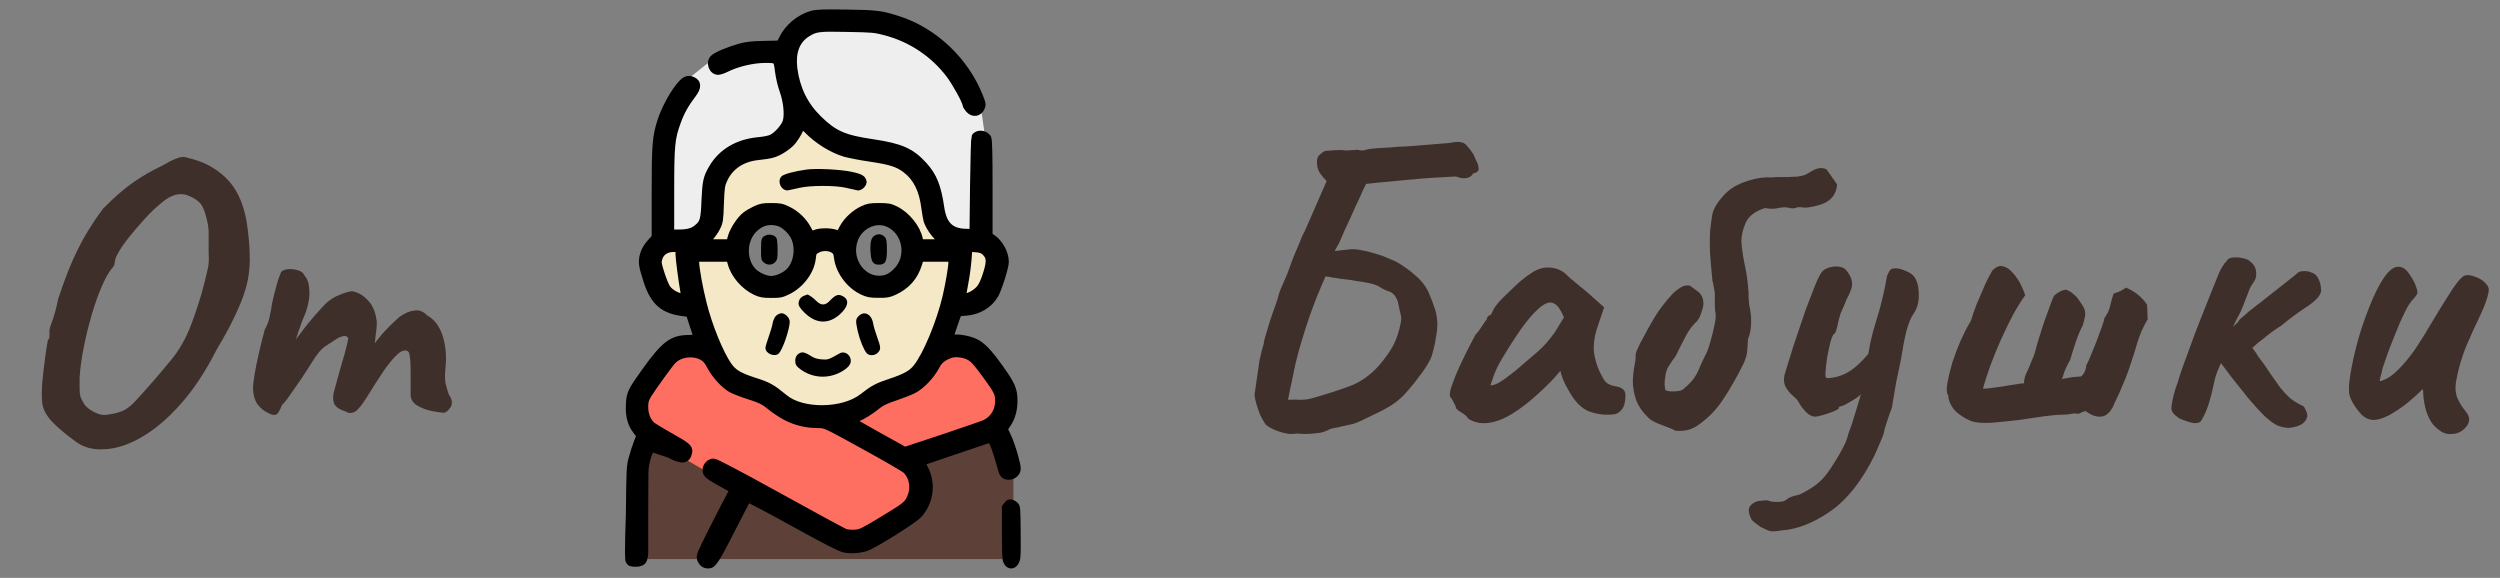 <svg
                        width="199"
                        height="46"
                        viewBox="0 0 199 46"
                        fill="none"
                        xmlns="http://www.w3.org/2000/svg"
                    >
                        <rect x="0" y="0" width="199" height="46" fill="#808080" stroke="none"/>
                        <path
                            d="M5.984 35.12C5.195 34.544 4.565 34.011 4.096 33.52C3.648 33.008 3.403 32.517 3.36 32.048C3.317 31.664 3.317 31.141 3.36 30.48C3.424 29.819 3.499 29.168 3.584 28.528C3.669 27.888 3.744 27.408 3.808 27.088C3.915 26.981 3.957 26.843 3.936 26.672C3.936 26.48 3.936 26.384 3.936 26.384C3.915 26.277 3.989 26 4.16 25.552C4.331 25.083 4.491 24.485 4.64 23.76C5.067 22.48 5.472 21.413 5.856 20.56C6.261 19.685 6.656 18.939 7.04 18.32C7.424 17.701 7.808 17.136 8.192 16.624C9.067 15.728 9.888 15.013 10.656 14.48C11.445 13.947 12.171 13.531 12.832 13.232C13.259 12.976 13.653 12.773 14.016 12.624C14.379 12.475 14.677 12.453 14.912 12.56C16.107 12.816 17.12 13.339 17.952 14.128C18.784 14.917 19.339 16.059 19.616 17.552C19.765 18.491 19.851 19.344 19.872 20.112C19.915 20.859 19.861 21.605 19.712 22.352C19.563 23.077 19.285 23.877 18.88 24.752C18.496 25.627 17.952 26.651 17.248 27.824C16.373 29.552 15.413 31.003 14.368 32.176C13.344 33.328 12.309 34.203 11.264 34.8C10.24 35.397 9.259 35.717 8.32 35.76C7.403 35.824 6.624 35.611 5.984 35.12ZM8.544 33.008C9.035 32.944 9.429 32.848 9.728 32.72C10.048 32.592 10.379 32.347 10.72 31.984C11.061 31.621 11.541 31.088 12.16 30.384C12.715 29.744 13.173 29.2 13.536 28.752C13.92 28.304 14.24 27.845 14.496 27.376C14.773 26.907 15.029 26.352 15.264 25.712C15.52 25.051 15.797 24.208 16.096 23.184C16.267 22.544 16.384 22.075 16.448 21.776C16.533 21.456 16.587 21.189 16.608 20.976C16.629 20.763 16.629 20.475 16.608 20.112C16.608 19.728 16.608 19.152 16.608 18.384C16.587 18.021 16.512 17.616 16.384 17.168C16.256 16.699 16.107 16.368 15.936 16.176C15.723 15.941 15.403 15.739 14.976 15.568C14.549 15.397 14.101 15.419 13.632 15.632C13.376 15.739 13.056 15.963 12.672 16.304C12.288 16.624 11.893 17.008 11.488 17.456C11.083 17.904 10.699 18.352 10.336 18.8C9.973 19.248 9.685 19.653 9.472 20.016C9.259 20.379 9.152 20.635 9.152 20.784C9.152 20.784 9.141 20.837 9.12 20.944C9.12 21.051 9.077 21.157 8.992 21.264C8.715 21.563 8.427 22.053 8.128 22.736C7.829 23.419 7.552 24.197 7.296 25.072C7.04 25.947 6.827 26.821 6.656 27.696C6.485 28.571 6.379 29.36 6.336 30.064C6.336 30.405 6.336 30.693 6.336 30.928C6.336 31.163 6.357 31.376 6.4 31.568C6.464 31.739 6.56 31.931 6.688 32.144C6.816 32.357 7.072 32.571 7.456 32.784C7.861 32.997 8.224 33.072 8.544 33.008ZM21.485 32.944C21.08 32.773 20.749 32.517 20.493 32.176C20.259 31.813 20.141 31.376 20.141 30.864C20.141 30.651 20.184 30.288 20.269 29.776C20.355 29.264 20.472 28.688 20.621 28.048C20.771 27.408 20.92 26.811 21.069 26.256C21.283 25.872 21.421 25.488 21.485 25.104C21.571 24.72 21.613 24.485 21.613 24.4C21.656 24.144 21.731 23.803 21.837 23.376C21.944 22.949 22.051 22.565 22.157 22.224C22.285 21.861 22.371 21.659 22.413 21.616C22.52 21.509 22.701 21.445 22.957 21.424C23.213 21.403 23.469 21.435 23.725 21.52C23.981 21.584 24.152 21.723 24.237 21.936C24.472 22.192 24.6 22.576 24.621 23.088C24.664 23.6 24.568 24.197 24.333 24.88C24.141 25.307 23.949 25.808 23.757 26.384C23.565 26.96 23.395 27.493 23.245 27.984C23.117 28.453 23.043 28.773 23.021 28.944L21.869 28.912C22.232 28.571 22.573 28.219 22.893 27.856C23.213 27.472 23.448 27.173 23.597 26.96C23.96 26.469 24.269 26.064 24.525 25.744C24.803 25.403 25.155 24.997 25.581 24.528C26.008 24.037 26.467 23.696 26.957 23.504C27.448 23.291 27.811 23.184 28.045 23.184C28.515 23.269 28.931 23.515 29.293 23.92C29.677 24.304 29.912 24.88 29.997 25.648C29.997 25.947 29.965 26.299 29.901 26.704C29.859 27.109 29.837 27.312 29.837 27.312C29.837 27.312 30.008 27.099 30.349 26.672C30.712 26.245 31.192 25.765 31.789 25.232C32.195 24.933 32.589 24.763 32.973 24.72C33.357 24.656 33.699 24.784 33.997 25.104C34.552 25.403 34.957 25.925 35.213 26.672C35.469 27.419 35.555 28.261 35.469 29.2C35.405 29.755 35.405 30.203 35.469 30.544C35.555 30.864 35.64 31.152 35.725 31.408C36.003 31.792 36.045 32.133 35.853 32.432C35.661 32.709 35.491 32.848 35.341 32.848C35.128 32.848 34.808 32.805 34.381 32.72C33.955 32.635 33.56 32.485 33.197 32.272C32.856 32.059 32.685 31.771 32.685 31.408V29.424C32.685 28.955 32.664 28.613 32.621 28.4C32.6 28.165 32.547 28.016 32.461 27.952C32.227 27.824 31.939 27.92 31.597 28.24C31.256 28.56 30.883 29.019 30.477 29.616C30.093 30.192 29.677 30.843 29.229 31.568C28.824 32.229 28.493 32.635 28.237 32.784C27.981 32.912 27.736 32.901 27.501 32.752C27.032 32.603 26.733 32.4 26.605 32.144C26.499 31.867 26.488 31.557 26.573 31.216C26.68 30.853 26.808 30.384 26.957 29.808C27.128 29.232 27.288 28.677 27.437 28.144C27.587 27.589 27.683 27.184 27.725 26.928C27.64 26.757 27.491 26.704 27.277 26.768C27.085 26.811 26.883 26.907 26.669 27.056C26.413 27.227 26.136 27.408 25.837 27.6C25.56 27.792 25.229 28.197 24.845 28.816C24.589 29.221 24.301 29.669 23.981 30.16C23.661 30.629 23.363 31.056 23.085 31.44C22.829 31.824 22.616 32.091 22.445 32.24C22.296 32.624 22.157 32.869 22.029 32.976C21.901 33.061 21.72 33.051 21.485 32.944Z"
                            fill="#3E2F2A"
                        />
                        <g clip-path="url(#clip0_43_1481)">
                            <path
                                d="M55 24.5L54.5 19H52.5L51.5 20.5L52 23L55 24.5Z"
                                fill="#F5E8C7"
                            />
                            <path
                                d="M76 25L76.5 19.5H78.5L79.5 21L79 23.5L76 25Z"
                                fill="#F5E8C7"
                            />
                            <path
                                d="M75 26.5L76.5 20H73L71 23H69L66.5 19H65L64 21L61 23L58 20L54 19.5L57 29.5L65 33.5L72.5 31L75 26.5Z"
                                fill="#F5E8C7"
                            />
                            <path
                                d="M74.5 17.5L76.5 19.5H73L71.5 17.5L69.5 17L67 19H64L62.5 17H60L58.5 20L54.5 19.5L56 18.5L56.5 15L58 12.5L61.5 11.5L63.5 9L66.5 11L72.5 12.5L74.5 17.5Z"
                                fill="#F5E8C7"
                            />
                            <path
                                d="M80 33.5L73 36.5H72L67 34L76 27.5L78 28.5L80 31.5V33.5Z"
                                fill="#FF6F61"
                            />
                            <path
                                d="M58.5 39L51 34.5L50.5 33.5L51 31L54.5 27.5L62.5 33L66 33.5L71 36.5L73 38.5V40.5L69 43.5H67L58.5 39Z"
                                fill="#FF6F61"
                            />
                            <path
                                d="M78 8L78.5 11.5L78 19.5L74.5 17.5L72.5 12.5L67 11.5L63.5 8L63 10.5L58 12L56 18.5H52.5V12.5L54.5 6.5L57 4.5L62.5 3.5L64.5 1L73 2L78 8Z"
                                fill="#EEEEEE"
                            />
                            <path
                                d="M50 44.5H81L80.668 43.5V37.5L79 34.5L73 36.5L73.5 38L73 41L67.5 43.5L60.5 40L51 34.5L50 44.5Z"
                                fill="#5D4037"
                            />
                            <path
                                d="M64.622 1.105C63.639 1.38 62.717 2.137 62.269 3.049L62.053 3.479L60.812 3.505C59.898 3.522 59.407 3.573 58.916 3.711C58.071 3.943 57.028 4.373 56.795 4.597C56.398 4.958 56.657 5.706 57.166 5.706C57.286 5.706 57.571 5.612 57.795 5.5C58.691 5.053 59.933 4.76 60.907 4.76C61.846 4.76 61.821 4.743 61.941 5.689C62.002 6.162 62.157 6.833 62.312 7.246C62.605 8.08 62.708 9.078 62.562 9.645C62.441 10.084 61.795 10.806 61.364 10.978C61.183 11.056 60.743 11.133 60.39 11.167C58.726 11.313 57.416 12.079 56.666 13.369C56.226 14.117 56.157 14.444 56.088 15.94C56.028 17.488 55.968 17.721 55.485 18.116C55.149 18.409 54.726 18.52 54.002 18.52H53.416V15.218C53.416 11.572 53.468 11.012 53.942 9.723C54.218 8.94 54.605 8.252 55.149 7.547C55.605 6.953 55.597 6.558 55.114 6.351C54.718 6.188 54.45 6.325 53.95 6.979C53.425 7.676 52.89 8.691 52.597 9.568C52.175 10.866 52.123 11.46 52.123 15.313V18.882L51.735 19.312C51.27 19.828 51.037 20.49 51.123 21.092C51.149 21.307 51.313 21.9 51.485 22.416C52.037 24.085 52.813 24.738 54.45 24.927L54.847 24.979L55.131 25.856C55.295 26.338 55.433 26.768 55.45 26.82C55.476 26.871 55.226 26.905 54.821 26.914C53.494 26.923 52.89 27.378 51.373 29.485C50.209 31.102 50.114 31.291 50.071 32.203C50.028 33.106 50.192 33.742 50.614 34.293L50.908 34.68L50.701 35.205C50.589 35.488 50.408 36.039 50.304 36.434C50.114 37.105 50.106 37.312 50.071 40.898C50.071 40.898 49.93 44.467 50.046 44.647C50.161 44.828 50.235 44.828 50.235 44.828C50.235 44.828 51.08 45.017 51.252 44.553C51.33 44.364 51.349 44.03 51.349 44.03V40.898C51.392 37.501 51.244 37.38 51.632 36.194L51.84 35.713L53.278 36.194C54.278 36.735 54.709 36.684 54.847 36.013C54.925 35.635 54.735 35.471 53.33 34.688C52.64 34.301 51.994 33.906 51.89 33.811C51.554 33.493 51.347 32.96 51.347 32.401C51.347 31.971 51.39 31.808 51.632 31.412C51.942 30.904 53.244 29.09 53.537 28.772C54.054 28.187 55.088 28.023 55.83 28.393C56.148 28.557 56.269 28.694 56.519 29.159C56.881 29.864 57.657 30.707 58.217 31.008C58.441 31.128 59.088 31.378 59.657 31.558C60.45 31.808 60.769 31.954 61.105 32.229C62.51 33.381 63.657 33.828 65.225 33.828C65.691 33.828 65.829 33.897 68.76 35.514C70.441 36.434 71.932 37.303 72.07 37.423C72.647 37.965 72.794 38.86 72.432 39.634C72.19 40.15 72.078 40.244 70.096 41.44C68.691 42.291 68.51 42.377 68.053 42.411C67.785 42.429 67.441 42.403 67.294 42.351C67.148 42.3 64.777 41.018 62.045 39.505C58.648 37.63 56.976 36.752 56.804 36.752C56.476 36.752 56.174 37.071 56.174 37.406C56.174 37.776 56.321 37.896 57.752 38.679L58.338 39.006L58.131 39.358C58.019 39.556 57.407 40.734 56.778 41.973C55.709 44.097 55.649 44.252 55.735 44.501C55.847 44.828 56.062 45 56.347 45C56.778 45 56.933 44.776 58.373 41.956C58.976 40.769 59.493 39.78 59.519 39.745C59.553 39.711 61.183 40.571 63.148 41.655C65.794 43.117 66.837 43.65 67.199 43.727C67.734 43.839 68.458 43.787 68.984 43.607C69.587 43.392 72.656 41.483 73.078 41.053C74.061 40.055 74.285 38.481 73.613 37.251C73.483 37.019 73.406 36.821 73.423 36.813C73.44 36.795 74.673 36.374 76.156 35.875L78.854 34.964L79.009 35.282C79.155 35.557 79.44 36.443 79.698 37.415C79.819 37.845 80.035 37.991 80.448 37.922C80.759 37.862 81 37.595 81 37.303C81 36.925 80.578 35.462 80.276 34.818L79.966 34.147L80.224 33.76C80.578 33.227 80.741 32.633 80.741 31.876C80.741 31.008 80.56 30.586 79.586 29.236C78.716 28.023 78.216 27.499 77.664 27.224C77.233 27 76.337 26.828 75.957 26.888C75.75 26.923 75.656 26.905 75.664 26.837C75.664 26.776 75.811 26.329 75.983 25.83L76.302 24.927L76.906 24.876C77.905 24.798 78.767 24.282 79.233 23.474C79.509 22.984 80.052 21.264 80.052 20.851C80.052 20.146 79.595 19.303 78.992 18.907L78.759 18.761V14.986C78.759 12.371 78.733 11.15 78.664 11.004C78.474 10.6 77.811 10.522 77.578 10.883C77.543 10.944 77.492 12.681 77.466 14.736L77.423 18.477L76.828 18.46C75.664 18.417 75.112 17.858 74.914 16.525C74.664 14.822 74.328 13.988 73.552 13.137C72.552 12.036 71.716 11.666 69.475 11.331C67.182 10.995 66.406 10.651 65.174 9.447C64.053 8.347 63.424 7.048 63.217 5.44C63.062 4.167 63.415 3.221 64.251 2.696C64.915 2.275 65.156 2.24 67.467 2.292C69.397 2.326 69.647 2.344 70.441 2.559C72.501 3.092 74.302 4.296 75.569 5.973C76.052 6.618 76.862 8.088 76.862 8.329C76.862 8.398 76.966 8.562 77.087 8.708C77.431 9.121 77.948 9.052 78.147 8.553C78.242 8.338 78.224 8.226 77.983 7.633C76.854 4.803 74.397 2.473 71.561 1.544C70.182 1.097 69.811 1.045 67.38 1.011C65.527 0.985 65.01 1.002 64.622 1.105ZM64.234 10.359C65.062 11.21 66.225 11.933 67.251 12.234C67.587 12.328 68.492 12.509 69.277 12.621C70.88 12.861 71.458 13.042 72.078 13.515C72.932 14.16 73.414 15.132 73.587 16.542C73.638 16.947 73.725 17.411 73.768 17.574C73.906 18.013 74.328 18.641 74.716 18.985L75.052 19.294H74.156H73.268L73.207 19.036C73.026 18.133 72.208 17.11 71.302 16.663C70.837 16.439 70.699 16.413 69.966 16.413C69.26 16.413 69.079 16.448 68.656 16.646C68.027 16.938 67.389 17.531 67.079 18.108C66.949 18.357 66.829 18.581 66.811 18.589C66.803 18.606 66.648 18.581 66.475 18.52C66.044 18.383 65.243 18.391 64.872 18.546L64.57 18.667L64.329 18.219C63.993 17.574 63.381 16.99 62.726 16.68C62.226 16.439 62.079 16.413 61.389 16.413C60.726 16.413 60.545 16.448 60.122 16.646C59.846 16.775 59.493 16.981 59.321 17.119C58.898 17.445 58.355 18.271 58.191 18.83L58.062 19.294H57.105H56.157L56.511 18.942C56.7 18.753 56.959 18.383 57.088 18.116C57.304 17.686 57.33 17.531 57.373 16.216C57.424 14.917 57.45 14.736 57.657 14.289C58.131 13.257 59.088 12.621 60.346 12.492C60.726 12.457 61.226 12.38 61.45 12.32C61.976 12.199 62.786 11.675 63.131 11.245C63.432 10.858 63.76 10.273 63.76 10.118C63.76 9.929 63.881 9.989 64.234 10.359ZM61.958 17.746C62.398 17.867 62.976 18.4 63.208 18.899C63.622 19.776 63.415 21.023 62.76 21.634C62.415 21.952 61.803 22.218 61.389 22.218C60.976 22.218 60.364 21.952 60.019 21.634C59.088 20.756 59.148 19.002 60.148 18.151C60.683 17.686 61.269 17.557 61.958 17.746ZM70.699 17.824C71.725 18.288 72.242 19.492 71.906 20.636C71.716 21.298 71.07 21.978 70.484 22.132C68.863 22.571 67.441 20.825 68.027 19.114C68.415 17.979 69.691 17.368 70.699 17.824ZM66.311 19.888C66.544 20.034 66.587 20.12 66.639 20.533C66.777 21.625 67.63 22.76 68.673 23.233C69.061 23.414 69.285 23.457 69.923 23.457C70.596 23.465 70.768 23.431 71.199 23.233C72.182 22.777 72.82 22.055 73.13 21.066L73.285 20.584H74.518H75.742V20.86C75.742 21.272 75.509 22.614 75.276 23.62C74.785 25.684 73.733 28.221 72.949 29.219C72.57 29.709 72.061 29.993 70.871 30.389C69.811 30.741 69.51 30.904 68.647 31.575C67.105 32.779 63.881 32.822 62.467 31.653C61.45 30.819 61.183 30.664 60.062 30.311C58.847 29.916 58.398 29.649 58.002 29.081C57.321 28.092 56.468 26.003 56.002 24.162C55.692 22.941 55.399 21.324 55.399 20.808V20.584H56.735H58.062L58.166 20.946C58.407 21.874 59.209 22.803 60.114 23.233C60.545 23.431 60.726 23.465 61.389 23.465C62.096 23.465 62.226 23.44 62.734 23.19C63.751 22.691 64.562 21.616 64.682 20.602C64.743 20.086 64.76 20.043 65.096 19.871C65.45 19.681 65.984 19.69 66.311 19.888ZM54.019 20.215C54.019 20.576 54.243 22.279 54.416 23.268C54.468 23.569 54.459 23.594 54.269 23.594C53.925 23.594 53.33 23.242 53.114 22.915C53.002 22.743 52.787 22.218 52.64 21.745C52.39 20.954 52.382 20.86 52.485 20.541C52.64 20.077 53.045 19.81 53.597 19.81H54.019V20.215ZM78.371 20.068C78.785 20.455 78.811 20.782 78.5 21.78C78.311 22.373 78.138 22.76 77.957 22.958C77.664 23.302 77.138 23.594 76.837 23.594H76.638L76.828 22.537C76.94 21.96 77.052 21.109 77.087 20.636L77.147 19.793L77.647 19.828C78.026 19.853 78.207 19.914 78.371 20.068ZM77.104 28.402C77.474 28.591 77.733 28.884 78.612 30.096C79.379 31.163 79.466 31.352 79.457 31.945C79.457 32.693 79.069 33.321 78.414 33.657C78.25 33.734 76.742 34.258 75.069 34.818L72.027 35.824L69.966 34.68C68.829 34.052 67.898 33.51 67.898 33.484C67.898 33.45 68.061 33.373 68.26 33.304C68.63 33.184 69.311 32.754 69.941 32.246C70.182 32.048 70.621 31.851 71.277 31.636C71.811 31.455 72.475 31.197 72.751 31.051C73.363 30.733 74.138 29.924 74.518 29.202C74.802 28.669 75.087 28.445 75.742 28.23C76.069 28.127 76.725 28.204 77.104 28.402Z"
                                fill="black"
                                stroke="black"
                                stroke-width="0.5"
                            />
                            <path
                                d="M64.182 13.499C63.188 13.64 62.354 13.868 62.204 14.044C61.817 14.457 62.23 15.257 62.767 15.143C62.89 15.116 63.294 15.028 63.654 14.949C64.094 14.852 64.709 14.8 65.5 14.8C66.291 14.8 66.906 14.852 67.346 14.949C67.706 15.028 68.11 15.116 68.242 15.151C68.594 15.222 69.06 14.747 68.972 14.404C68.875 14.009 68.655 13.868 67.829 13.684C66.95 13.49 64.973 13.385 64.182 13.499Z"
                                fill="black"
                            />
                            <path
                                d="M60.956 18.737C60.613 18.887 60.578 18.992 60.578 19.915C60.578 20.609 60.596 20.706 60.78 20.873C61.053 21.128 61.457 21.128 61.703 20.864C61.87 20.689 61.897 20.557 61.897 19.889C61.897 19.467 61.861 19.045 61.809 18.957C61.677 18.711 61.273 18.605 60.956 18.737Z"
                                fill="black"
                            />
                            <path
                                d="M69.745 18.693C69.367 18.843 69.262 19.15 69.288 19.959C69.332 20.82 69.473 21.066 69.956 21.066C70.475 21.066 70.598 20.838 70.598 19.889C70.598 19.23 70.562 19.027 70.448 18.887C70.255 18.667 70 18.597 69.745 18.693Z"
                                fill="black"
                            />
                            <path
                                d="M64.015 23.536C63.725 23.65 63.575 23.87 63.566 24.169C63.566 24.354 63.69 24.538 64.041 24.89C65.008 25.856 66.124 25.83 67.064 24.811C67.583 24.248 67.557 23.765 67.003 23.536C66.695 23.404 66.484 23.492 66.062 23.932C65.685 24.336 65.351 24.336 64.955 23.932C64.709 23.677 64.34 23.431 64.252 23.448C64.234 23.448 64.129 23.492 64.015 23.536Z"
                                fill="black"
                            />
                            <path
                                d="M61.773 25.136C61.65 25.259 61.536 25.514 61.501 25.733C61.466 25.944 61.325 26.436 61.185 26.814C61.044 27.201 60.93 27.597 60.93 27.702C60.93 28.159 61.703 28.458 62.011 28.115C62.327 27.764 62.855 26.199 62.863 25.61C62.863 25.303 62.512 24.934 62.204 24.934C62.081 24.934 61.888 25.03 61.773 25.136Z"
                                fill="black"
                            />
                            <path
                                d="M68.356 25.153C68.102 25.408 68.093 25.531 68.277 26.366C68.436 27.061 68.769 27.869 68.989 28.115C69.191 28.344 69.648 28.317 69.877 28.071C70.132 27.808 70.123 27.658 69.815 26.814C69.675 26.436 69.534 25.944 69.499 25.733C69.376 25.004 68.796 24.714 68.356 25.153Z"
                                fill="black"
                            />
                            <path
                                d="M63.742 28.071C63.452 28.177 63.303 28.396 63.303 28.722C63.303 28.977 63.355 29.1 63.575 29.284C64.524 30.075 65.825 30.207 66.924 29.618C67.469 29.319 67.724 29.038 67.724 28.722C67.724 28.247 67.24 27.913 66.862 28.115C65.913 28.643 65.922 28.643 65.403 28.607C65.061 28.581 64.797 28.502 64.56 28.344C64.173 28.089 63.927 28.01 63.742 28.071Z"
                                fill="black"
                            />
                            <path
                                d="M80.157 40.168L80 40.367V42.36C80 43.547 80.025 44.44 80.063 44.568C80.27 45.245 80.887 45.093 80.975 44.344C81 44.153 81.006 43.189 80.994 42.193C80.975 40.503 80.969 40.367 80.849 40.224C80.78 40.144 80.635 40.049 80.522 40.017C80.352 39.977 80.289 40.001 80.157 40.168Z"
                                fill="black"
                                stroke="black"
                                stroke-width="0.5"
                            />
                        </g>
                        <path
                            d="M102.88 34.544C102.603 34.565 102.219 34.491 101.728 34.32C101.259 34.149 100.928 33.968 100.736 33.776C100.587 33.563 100.437 33.296 100.288 32.976C100.16 32.635 100.053 32.315 99.968 32.016C99.883 31.696 99.851 31.472 99.872 31.344L100.256 28.688C100.32 28.453 100.373 28.219 100.416 27.984C100.48 27.749 100.544 27.525 100.608 27.312C100.587 27.269 100.629 27.077 100.736 26.736C100.843 26.373 100.96 25.979 101.088 25.552C101.237 25.104 101.376 24.709 101.504 24.368C101.632 24.005 101.696 23.813 101.696 23.792C101.781 23.429 101.899 23.088 102.048 22.768C102.197 22.427 102.336 22.107 102.464 21.808C102.635 21.339 102.795 20.901 102.944 20.496C103.115 20.091 103.264 19.739 103.392 19.44C103.52 19.141 103.616 18.907 103.68 18.736C103.765 18.565 103.808 18.491 103.808 18.512L105.6 14.416C105.429 14.245 105.259 14.043 105.088 13.808C104.917 13.573 104.832 13.285 104.832 12.944C104.811 12.709 104.864 12.517 104.992 12.368C105.141 12.219 105.301 12.101 105.472 12.016C105.771 11.995 106.048 11.973 106.304 11.952C106.581 11.931 106.891 11.941 107.232 11.984C107.36 11.963 107.488 11.952 107.616 11.952C107.765 11.952 107.904 11.941 108.032 11.92C108.139 11.941 108.256 11.963 108.384 11.984C108.512 11.984 108.672 11.952 108.864 11.888C109.077 11.845 109.355 11.813 109.696 11.792C110.059 11.771 110.421 11.749 110.784 11.728C111.147 11.685 111.467 11.664 111.744 11.664C112.043 11.643 112.235 11.632 112.32 11.632C112.576 11.611 112.832 11.589 113.088 11.568C113.344 11.547 113.6 11.525 113.856 11.504C114.133 11.483 114.4 11.461 114.656 11.44C114.912 11.419 115.168 11.397 115.424 11.376C116.085 11.227 116.523 11.291 116.736 11.568C116.971 11.824 117.152 12.059 117.28 12.272C117.323 12.379 117.397 12.549 117.504 12.784C117.632 12.997 117.696 13.211 117.696 13.424C117.717 13.616 117.568 13.744 117.248 13.808C117.205 13.957 117.056 14.075 116.8 14.16C116.565 14.224 116.277 14.192 115.936 14.064C115.893 14.043 115.595 14.053 115.04 14.096C114.507 14.117 113.845 14.16 113.056 14.224C112.267 14.288 111.477 14.363 110.688 14.448C109.92 14.512 109.269 14.576 108.736 14.64C108.672 14.789 108.597 14.939 108.512 15.088C108.448 15.237 108.384 15.387 108.32 15.536C108.171 15.856 108.021 16.176 107.872 16.496C107.744 16.795 107.605 17.104 107.456 17.424C107.307 17.744 107.157 18.064 107.008 18.384C106.88 18.683 106.752 18.981 106.624 19.28C106.56 19.387 106.496 19.504 106.432 19.632C106.368 19.76 106.304 19.877 106.24 19.984C106.432 19.963 106.613 19.941 106.784 19.92C106.976 19.899 107.168 19.877 107.36 19.856C107.659 19.813 108 19.835 108.384 19.92C108.768 19.984 109.152 20.08 109.536 20.208C109.92 20.315 110.272 20.443 110.592 20.592C110.912 20.72 111.157 20.837 111.328 20.944C111.819 21.243 112.256 21.563 112.64 21.904C113.045 22.224 113.387 22.64 113.664 23.152C113.856 23.579 114.037 24.048 114.208 24.56C114.379 25.051 114.443 25.584 114.4 26.16C114.4 26.245 114.368 26.469 114.304 26.832C114.261 27.173 114.187 27.536 114.08 27.92C113.995 28.283 113.888 28.571 113.76 28.784C113.547 29.168 113.291 29.552 112.992 29.936C112.715 30.32 112.416 30.693 112.096 31.056C111.712 31.525 111.275 31.92 110.784 32.24C110.293 32.539 109.813 32.795 109.344 33.008C108.917 33.221 108.587 33.381 108.352 33.488C108.117 33.595 107.904 33.68 107.712 33.744C107.541 33.787 107.296 33.84 106.976 33.904C106.848 33.925 106.72 33.957 106.592 34C106.485 34.021 106.368 34.043 106.24 34.064C106.112 34.085 105.984 34.117 105.856 34.16C105.515 34.352 105.173 34.459 104.832 34.48C104.491 34.523 104.171 34.544 103.872 34.544C103.701 34.544 103.531 34.533 103.36 34.512C103.211 34.512 103.051 34.523 102.88 34.544ZM102.528 31.824C102.869 31.803 103.2 31.803 103.52 31.824C103.84 31.824 104.149 31.781 104.448 31.696C105.515 31.397 106.485 31.088 107.36 30.768C108.256 30.448 109.056 29.893 109.76 29.104C110.272 28.507 110.656 27.963 110.912 27.472C111.168 26.981 111.36 26.405 111.488 25.744C111.552 25.509 111.552 25.264 111.488 25.008C111.424 24.752 111.349 24.411 111.264 23.984C111.136 23.685 111.019 23.493 110.912 23.408C110.805 23.301 110.677 23.227 110.528 23.184C110.379 23.141 110.187 23.056 109.952 22.928C109.739 22.757 109.429 22.629 109.024 22.544C108.619 22.459 108.235 22.395 107.872 22.352C107.68 22.309 107.477 22.277 107.264 22.256C107.072 22.235 106.88 22.213 106.688 22.192C106.496 22.149 106.293 22.117 106.08 22.096C105.888 22.053 105.696 22.021 105.504 22C105.483 22.085 105.387 22.309 105.216 22.672C105.067 23.035 104.896 23.451 104.704 23.92C104.533 24.368 104.384 24.773 104.256 25.136C104.043 25.755 103.84 26.384 103.648 27.024C103.456 27.643 103.285 28.261 103.136 28.88C103.072 29.2 102.997 29.552 102.912 29.936C102.848 30.299 102.773 30.651 102.688 30.992C102.624 31.312 102.571 31.589 102.528 31.824ZM116.874 33.328C116.789 33.157 116.597 32.987 116.298 32.816C116.021 32.645 115.882 32.517 115.882 32.432C115.882 32.347 115.829 32.219 115.722 32.048C115.637 31.856 115.552 31.717 115.466 31.632C115.36 31.504 115.392 31.195 115.562 30.704C115.733 30.192 115.989 29.573 116.33 28.848C116.672 28.123 117.045 27.387 117.45 26.64C117.621 26.469 117.792 26.245 117.962 25.968C118.133 25.691 118.261 25.509 118.346 25.424C118.346 25.339 118.378 25.264 118.442 25.2C118.506 25.115 118.581 25.072 118.666 25.072L118.922 24.56C118.965 24.475 119.093 24.304 119.306 24.048C119.541 23.792 119.818 23.515 120.138 23.216C120.458 22.896 120.778 22.597 121.098 22.32C121.44 22.043 121.717 21.84 121.93 21.712C122.378 21.413 122.837 21.275 123.306 21.296C123.797 21.317 124.213 21.467 124.554 21.744C124.618 21.808 124.757 21.936 124.97 22.128C125.205 22.32 125.461 22.533 125.738 22.768C126.037 23.003 126.293 23.216 126.506 23.408L127.69 24.464L127.146 26.064C126.869 26.917 126.794 27.664 126.922 28.304C127.05 28.944 127.253 29.499 127.53 29.968C127.637 30.203 127.776 30.384 127.946 30.512C128.138 30.64 128.384 30.725 128.682 30.768C128.853 30.789 129.013 30.853 129.162 30.96C129.312 31.067 129.386 31.237 129.386 31.472C129.386 31.984 129.29 32.357 129.098 32.592C128.928 32.805 128.736 32.933 128.522 32.976C127.818 33.061 127.146 32.987 126.506 32.752C125.866 32.517 125.29 31.909 124.778 30.928C124.693 30.8 124.576 30.565 124.426 30.224C124.298 29.861 124.224 29.627 124.202 29.52C124.117 29.627 124 29.765 123.85 29.936C123.722 30.085 123.594 30.224 123.466 30.352C121.952 31.888 120.65 32.891 119.562 33.36C118.496 33.808 117.6 33.797 116.874 33.328ZM118.634 30.672C118.784 30.693 119.018 30.619 119.338 30.448C119.658 30.256 120.085 29.947 120.618 29.52C121.344 28.901 121.941 28.389 122.41 27.984C122.88 27.579 123.338 27.056 123.786 26.416L124.49 25.264C124.277 24.773 124.085 24.453 123.914 24.304C123.744 24.155 123.573 24.08 123.402 24.08C123.125 24.08 122.794 24.261 122.41 24.624C122.026 24.965 121.589 25.477 121.098 26.16C120.629 26.821 120.096 27.653 119.498 28.656C119.221 29.125 119.008 29.584 118.858 30.032C118.709 30.459 118.634 30.672 118.634 30.672ZM133.364 34.288C133.236 34.203 133.022 34.107 132.724 34C132.446 33.893 132.169 33.787 131.891 33.68C131.614 33.552 131.401 33.424 131.252 33.296C130.761 32.827 130.42 32.336 130.228 31.824C130.057 31.291 129.972 30.789 129.972 30.32C129.993 29.851 130.036 29.456 130.1 29.136C130.164 28.795 130.196 28.592 130.196 28.528C130.174 28.272 130.217 28.037 130.324 27.824C130.43 27.611 130.516 27.429 130.58 27.28C130.985 26.512 131.358 25.84 131.7 25.264C132.041 24.688 132.542 24.037 133.204 23.312C133.396 23.141 133.598 22.992 133.812 22.864C134.025 22.736 134.26 22.693 134.516 22.736L135.252 23.28C135.444 23.493 135.55 23.707 135.572 23.92C135.614 24.133 135.593 24.368 135.508 24.624C135.465 24.773 135.412 24.933 135.348 25.104C135.284 25.275 135.198 25.424 135.092 25.552C134.729 25.893 134.43 26.288 134.196 26.736C133.982 27.163 133.78 27.557 133.588 27.92C133.502 28.133 133.406 28.315 133.3 28.464C133.193 28.592 133.086 28.741 132.98 28.912C132.916 29.019 132.841 29.136 132.756 29.264C132.692 29.392 132.638 29.541 132.596 29.712C132.532 30.117 132.5 30.384 132.5 30.512C132.5 30.64 132.521 30.821 132.564 31.056C132.734 31.141 132.99 31.173 133.332 31.152C133.673 31.131 133.886 31.077 133.972 30.992C134.377 30.651 134.654 30.373 134.804 30.16C134.974 29.925 135.113 29.68 135.22 29.424C135.326 29.147 135.486 28.795 135.7 28.368C135.87 28.069 136.02 27.675 136.148 27.184C136.297 26.693 136.414 26.213 136.5 25.744C136.585 25.275 136.596 24.965 136.532 24.816C136.51 24.645 136.5 24.432 136.5 24.176C136.5 23.92 136.5 23.675 136.5 23.44C136.5 23.333 136.489 23.227 136.468 23.12C136.446 23.013 136.425 22.896 136.404 22.768C136.382 22.619 136.35 22.48 136.308 22.352C136.222 21.456 136.158 20.709 136.116 20.112C136.094 19.515 136.094 18.981 136.116 18.512C136.158 18.043 136.222 17.541 136.308 17.008C136.393 16.688 136.564 16.357 136.82 16.016C137.097 15.653 137.342 15.387 137.556 15.216C137.94 14.875 138.473 14.597 139.156 14.384C139.838 14.171 140.446 14.085 140.98 14.128C141.129 14.107 141.321 14.096 141.556 14.096C141.79 14.096 142.036 14.096 142.292 14.096C142.569 14.075 142.825 14.064 143.06 14.064C143.252 14.021 143.412 13.989 143.54 13.968C143.689 13.925 143.934 13.797 144.276 13.584C144.702 13.349 145.076 13.317 145.396 13.488L146.228 14.672C146.206 15.184 146.004 15.6 145.62 15.92C145.257 16.219 144.638 16.421 143.764 16.528C143.614 16.528 143.476 16.517 143.347 16.496C143.22 16.475 143.102 16.485 142.996 16.528C142.846 16.592 142.676 16.603 142.484 16.56C142.292 16.517 142.174 16.496 142.132 16.496C141.918 16.496 141.673 16.528 141.396 16.592C141.118 16.635 140.82 16.624 140.5 16.56C139.732 16.795 139.22 17.179 138.964 17.712C138.729 18.245 138.612 18.757 138.612 19.248C138.654 19.781 138.74 20.368 138.868 21.008C139.017 21.648 139.124 22.416 139.188 23.312C139.188 23.461 139.188 23.611 139.188 23.76C139.209 23.888 139.22 24.027 139.22 24.176C139.369 24.816 139.422 25.392 139.38 25.904C139.337 26.395 139.262 26.736 139.156 26.928C139.134 27.035 139.113 27.301 139.092 27.728C139.092 28.133 138.974 28.571 138.74 29.04C138.228 30.064 137.694 30.992 137.14 31.824C136.606 32.635 135.934 33.317 135.124 33.872C134.868 34.043 134.612 34.16 134.356 34.224C134.1 34.288 133.769 34.309 133.364 34.288ZM141.791 42.224C141.321 42.309 141.001 42.32 140.831 42.256C140.66 42.192 140.425 42.085 140.127 41.936C139.892 41.765 139.721 41.637 139.615 41.552C139.508 41.467 139.433 41.381 139.391 41.296C139.177 40.848 139.145 40.517 139.295 40.304C139.444 40.091 139.657 39.952 139.935 39.888C140.233 39.845 140.489 39.824 140.703 39.824C140.852 39.909 141.097 39.952 141.439 39.952C141.801 39.952 142.025 39.909 142.111 39.824C142.111 39.824 142.207 39.76 142.399 39.632C142.612 39.525 142.889 39.44 143.231 39.376C143.892 39.056 144.415 38.725 144.799 38.384C145.183 38.064 145.609 37.509 146.079 36.72C146.271 36.421 146.473 36.069 146.687 35.664C146.9 35.28 147.049 34.896 147.135 34.512C147.305 34.085 147.497 33.509 147.711 32.784C147.945 32.059 148.148 31.344 148.319 30.64C148.489 29.915 148.585 29.371 148.607 29.008C148.735 27.813 148.98 26.661 149.343 25.552C149.705 24.421 149.993 23.227 150.207 21.968C150.335 21.669 150.431 21.499 150.495 21.456C150.559 21.392 150.697 21.36 150.911 21.36C151.145 21.36 151.423 21.435 151.743 21.584C152.063 21.712 152.297 21.893 152.447 22.128C152.66 22.533 152.756 23.013 152.735 23.568C152.735 24.101 152.596 24.571 152.319 24.976C152.105 25.275 151.913 25.744 151.743 26.384C151.593 27.003 151.444 27.781 151.295 28.72C151.188 29.189 151.071 29.744 150.943 30.384C150.836 31.003 150.719 31.696 150.591 32.464C150.505 32.677 150.388 33.008 150.239 33.456C150.089 33.883 149.993 34.224 149.951 34.48C149.929 34.565 149.865 34.736 149.759 34.992C149.652 35.248 149.545 35.493 149.439 35.728C149.332 35.984 149.257 36.155 149.215 36.24C148.191 38.309 147.007 39.803 145.663 40.72C144.34 41.637 143.049 42.139 141.791 42.224ZM144.479 33.168C144.244 33.168 143.999 33.04 143.743 32.784C143.508 32.528 143.348 32.325 143.263 32.176C143.177 31.963 143.017 31.76 142.783 31.568C142.548 31.376 142.345 31.141 142.175 30.864C142.004 30.587 141.961 30.245 142.047 29.84C142.132 29.563 142.26 29.147 142.431 28.592C142.601 28.016 142.804 27.387 143.039 26.704C143.273 26 143.508 25.307 143.743 24.624C143.999 23.941 144.233 23.333 144.447 22.8C144.66 22.267 144.841 21.893 144.991 21.68C145.119 21.509 145.321 21.381 145.599 21.296C145.876 21.211 146.153 21.189 146.431 21.232C146.708 21.275 146.911 21.403 147.039 21.616C147.273 21.915 147.401 22.213 147.423 22.512C147.465 22.789 147.316 23.237 146.975 23.856C146.889 24.091 146.783 24.347 146.655 24.624C146.527 24.88 146.463 25.051 146.463 25.136C146.441 25.179 146.399 25.328 146.335 25.584C146.292 25.819 146.239 26.043 146.175 26.256C146.111 26.469 146.047 26.576 145.983 26.576C145.897 26.661 145.801 26.885 145.695 27.248C145.609 27.611 145.524 28.016 145.439 28.464C145.375 28.891 145.332 29.275 145.311 29.616C145.289 29.936 145.321 30.096 145.407 30.096C146.068 30.096 146.708 29.893 147.327 29.488C147.945 29.061 148.617 28.357 149.343 27.376L149.631 30.384C149.332 30.533 149.055 30.693 148.799 30.864C148.543 31.013 148.308 31.195 148.095 31.408C148.031 31.493 147.881 31.611 147.647 31.76C147.412 31.909 147.177 32.048 146.943 32.176C146.729 32.283 146.591 32.336 146.527 32.336C146.527 32.336 146.495 32.347 146.431 32.368C146.388 32.368 146.367 32.411 146.367 32.496C146.367 32.539 146.228 32.624 145.951 32.752C145.673 32.859 145.385 32.955 145.087 33.04C144.788 33.125 144.585 33.168 144.479 33.168ZM157.01 33.552C156.583 33.403 156.178 33.168 155.794 32.848C155.41 32.507 155.175 32.101 155.09 31.632C155.09 31.589 155.09 31.547 155.09 31.504C155.09 31.44 155.069 31.408 155.026 31.408C154.941 31.195 154.941 30.864 155.026 30.416C155.111 29.947 155.239 29.424 155.41 28.848C155.602 28.272 155.815 27.707 156.05 27.152C156.306 26.576 156.562 26.075 156.818 25.648C156.839 25.605 156.861 25.563 156.882 25.52C156.903 25.456 156.925 25.403 156.946 25.36C156.989 25.168 157.117 24.795 157.33 24.24C157.565 23.685 157.789 23.163 158.002 22.672C158.13 22.395 158.247 22.16 158.354 21.968C158.461 21.755 158.535 21.616 158.578 21.552C158.877 21.232 159.165 21.115 159.442 21.2C159.719 21.264 159.975 21.435 160.21 21.712C160.466 21.989 160.679 22.299 160.85 22.64C161.021 22.981 161.138 23.269 161.202 23.504C160.882 23.952 160.551 24.485 160.21 25.104C159.89 25.723 159.57 26.384 159.25 27.088C158.951 27.771 158.674 28.453 158.418 29.136C158.183 29.797 157.991 30.395 157.842 30.928C157.949 30.949 158.141 30.939 158.418 30.896C158.717 30.853 159.037 30.811 159.378 30.768C159.719 30.704 160.05 30.651 160.37 30.608C160.69 30.544 160.935 30.512 161.106 30.512C161.106 30.341 161.138 30.149 161.202 29.936C161.287 29.723 161.383 29.509 161.49 29.296C161.575 29.083 161.661 28.869 161.746 28.656C161.853 28.443 161.927 28.251 161.97 28.08C162.013 27.931 162.098 27.621 162.226 27.152C162.375 26.683 162.535 26.181 162.706 25.648C162.898 25.115 163.069 24.645 163.218 24.24C163.367 23.813 163.474 23.568 163.538 23.504C163.666 23.397 163.805 23.301 163.954 23.216C164.125 23.131 164.285 23.077 164.434 23.056C164.69 23.141 164.893 23.259 165.042 23.408C165.213 23.536 165.351 23.685 165.458 23.856C165.586 24.027 165.714 24.219 165.842 24.432C165.97 24.688 166.013 24.933 165.97 25.168C165.927 25.381 165.863 25.637 165.778 25.936C165.735 25.979 165.661 26.128 165.554 26.384C165.447 26.619 165.341 26.896 165.234 27.216C165.127 27.536 165.031 27.835 164.946 28.112C164.861 28.389 164.807 28.571 164.786 28.656C164.679 28.827 164.583 29.008 164.498 29.2C164.413 29.371 164.338 29.552 164.274 29.744C164.253 29.829 164.231 29.904 164.21 29.968C164.189 30.032 164.157 30.107 164.114 30.192C164.178 30.149 164.317 30.117 164.53 30.096C164.743 30.053 164.957 30.021 165.17 30C165.405 29.979 165.565 29.968 165.65 29.968C165.778 29.861 165.874 29.733 165.938 29.584C166.023 29.413 166.066 29.243 166.066 29.072C166.13 28.987 166.237 28.763 166.386 28.4C166.535 28.037 166.695 27.643 166.866 27.216C167.037 26.768 167.186 26.363 167.314 26C167.442 25.637 167.506 25.413 167.506 25.328C167.719 25.051 167.869 24.741 167.954 24.4C168.039 24.037 168.135 23.696 168.242 23.376C168.413 23.312 168.583 23.248 168.754 23.184C168.925 23.099 169.085 23.003 169.234 22.896C169.938 23.195 170.493 23.643 170.898 24.24C170.919 24.432 170.93 24.624 170.93 24.816C170.93 25.008 170.941 25.2 170.962 25.392C170.791 25.691 170.631 26 170.482 26.32C170.354 26.619 170.237 26.939 170.13 27.28C169.981 27.813 169.81 28.357 169.618 28.912C169.447 29.467 169.245 30.011 169.01 30.544C168.797 31.077 168.562 31.6 168.306 32.112C168.263 32.24 168.21 32.357 168.146 32.464C168.082 32.571 168.018 32.667 167.954 32.752C167.826 32.901 167.698 33.008 167.57 33.072C167.442 33.136 167.293 33.168 167.122 33.168C166.973 33.168 166.802 33.136 166.61 33.072C166.418 32.987 166.215 32.869 166.002 32.72C165.917 32.741 165.821 32.773 165.714 32.816C165.629 32.859 165.543 32.901 165.458 32.944C165.245 32.901 165.042 32.901 164.85 32.944C164.679 32.987 164.477 33.008 164.242 33.008C163.837 33.008 163.325 33.051 162.706 33.136C162.087 33.221 161.437 33.317 160.754 33.424C160.007 33.509 159.282 33.584 158.578 33.648C157.895 33.691 157.373 33.659 157.01 33.552ZM173.458 33.296C173.245 33.147 173.085 33.008 172.978 32.88C172.872 32.752 172.829 32.571 172.85 32.336C172.893 32.016 172.957 31.696 173.042 31.376C173.128 31.056 173.234 30.725 173.362 30.384C173.448 30.085 173.565 29.723 173.714 29.296C173.885 28.848 174.045 28.411 174.194 27.984C174.557 26.96 174.92 26 175.282 25.104C175.645 24.187 176.093 23.067 176.626 21.744C176.733 21.509 176.829 21.328 176.914 21.2C177 21.051 177.106 20.912 177.234 20.784C177.32 20.613 177.49 20.517 177.746 20.496C178.024 20.475 178.301 20.496 178.578 20.56C178.856 20.624 179.048 20.72 179.154 20.848C179.346 20.997 179.474 21.179 179.538 21.392C179.602 21.584 179.613 21.797 179.57 22.032C179.57 22.117 179.528 22.235 179.442 22.384C179.357 22.512 179.272 22.64 179.186 22.768C179.101 22.917 179.026 23.088 178.962 23.28C178.898 23.451 178.824 23.643 178.738 23.856C178.525 24.453 178.301 24.955 178.066 25.36C177.853 25.765 177.64 26.224 177.426 26.736C177.341 27.035 177.256 27.355 177.17 27.696C177.085 28.037 177.01 28.325 176.946 28.56C176.754 28.965 176.605 29.307 176.498 29.584C176.392 29.84 176.317 30.085 176.274 30.32C176.125 31.045 175.965 31.675 175.794 32.208C175.624 32.72 175.442 33.125 175.25 33.424C175.165 33.616 174.962 33.701 174.642 33.68C174.344 33.637 173.949 33.509 173.458 33.296ZM182.194 34.064C181.853 34.043 181.554 33.979 181.298 33.872C181.042 33.765 180.69 33.509 180.242 33.104C179.858 32.72 179.432 32.251 178.962 31.696C178.514 31.141 178.056 30.565 177.586 29.968C177.138 29.371 176.722 28.816 176.338 28.304L178.322 26.512C178.6 26.853 178.866 27.184 179.122 27.504C179.4 27.824 179.602 28.101 179.73 28.336C180.136 28.869 180.466 29.339 180.722 29.744C181 30.149 181.256 30.512 181.49 30.832C181.725 31.131 181.981 31.408 182.258 31.664C182.536 31.899 182.898 32.123 183.346 32.336C183.41 32.379 183.474 32.485 183.538 32.656C183.624 32.805 183.666 32.965 183.666 33.136C183.602 33.392 183.464 33.595 183.25 33.744C183.058 33.893 182.706 34 182.194 34.064ZM177.042 27.92C177.042 27.664 177.064 27.397 177.106 27.12C177.17 26.843 177.32 26.555 177.554 26.256C177.64 26.107 177.768 25.968 177.938 25.84C178.109 25.691 178.205 25.573 178.226 25.488C178.248 25.445 178.354 25.349 178.546 25.2C178.738 25.029 178.909 24.88 179.058 24.752C179.314 24.56 179.645 24.304 180.05 23.984C180.456 23.664 180.861 23.344 181.266 23.024C181.672 22.704 182.024 22.427 182.322 22.192C182.621 21.957 182.802 21.808 182.866 21.744C182.973 21.637 183.133 21.584 183.346 21.584C183.56 21.563 183.762 21.595 183.954 21.68C184.21 21.744 184.402 21.904 184.53 22.16C184.658 22.395 184.733 22.672 184.754 22.992C184.797 23.205 184.701 23.451 184.466 23.728C184.232 23.984 183.88 24.261 183.41 24.56C183.24 24.667 182.952 24.869 182.546 25.168C182.141 25.467 181.832 25.712 181.618 25.904C181.469 25.989 181.213 26.16 180.85 26.416C180.509 26.672 180.242 26.885 180.05 27.056C179.88 27.163 179.634 27.365 179.314 27.664C179.016 27.941 178.749 28.176 178.514 28.368C177.981 28.859 177.65 29.051 177.522 28.944C177.416 28.837 177.256 28.496 177.042 27.92ZM195.249 34.544C194.865 34.587 194.523 34.501 194.225 34.288C193.926 34.075 193.691 33.84 193.521 33.584C193.307 33.243 193.147 32.848 193.041 32.4C192.934 31.931 192.881 31.493 192.881 31.088C192.881 31.067 192.87 31.045 192.849 31.024C192.849 31.003 192.849 30.992 192.849 30.992C192.849 30.971 192.838 30.971 192.817 30.992C192.561 31.269 192.187 31.611 191.697 32.016C191.227 32.4 190.726 32.741 190.193 33.04C189.681 33.317 189.222 33.445 188.817 33.424C188.561 33.403 188.305 33.285 188.049 33.072C187.814 32.837 187.601 32.571 187.409 32.272C187.217 31.973 187.089 31.707 187.025 31.472C186.939 31.131 186.961 30.576 187.089 29.808C187.217 29.019 187.409 28.144 187.665 27.184C187.942 26.203 188.262 25.264 188.625 24.368C188.987 23.451 189.361 22.704 189.745 22.128C190.15 21.531 190.534 21.232 190.897 21.232C191.217 21.232 191.494 21.403 191.729 21.744C191.963 22.064 192.134 22.352 192.241 22.608C192.369 22.928 192.433 23.152 192.433 23.28C192.433 23.387 192.315 23.568 192.081 23.824C191.867 24.037 191.643 24.389 191.409 24.88C191.174 25.349 190.939 25.883 190.705 26.48C190.47 27.056 190.257 27.6 190.065 28.112C189.894 28.624 189.755 29.029 189.649 29.328C189.606 29.563 189.563 29.744 189.521 29.872C189.478 30 189.446 30.149 189.425 30.32C189.467 30.32 189.51 30.32 189.553 30.32C189.617 30.299 189.67 30.277 189.713 30.256C190.118 30.107 190.534 29.808 190.961 29.36C191.409 28.912 191.846 28.379 192.273 27.76C192.699 27.12 193.105 26.469 193.489 25.808C193.894 25.125 194.278 24.496 194.641 23.92C195.003 23.323 195.323 22.843 195.601 22.48C195.899 22.096 196.145 21.904 196.337 21.904C196.55 21.883 196.806 21.936 197.105 22.064C197.403 22.171 197.649 22.331 197.841 22.544C198.054 22.736 198.139 22.96 198.097 23.216C198.011 23.707 197.787 24.336 197.425 25.104C197.062 25.851 196.689 26.672 196.305 27.568C195.942 28.464 195.675 29.392 195.505 30.352C195.419 30.843 195.451 31.28 195.601 31.664C195.75 32.027 195.974 32.389 196.273 32.752C196.614 33.157 196.635 33.552 196.337 33.936C196.059 34.299 195.697 34.501 195.249 34.544Z"
                            fill="#3E2F2A"
                        />
                        <defs>
                            <clipPath id="clip0_43_1481">
                                <rect
                                    width="45"
                                    height="45"
                                    fill="white"
                                    transform="translate(43 0.5)"
                                />
                            </clipPath>
                        </defs>
                    </svg>